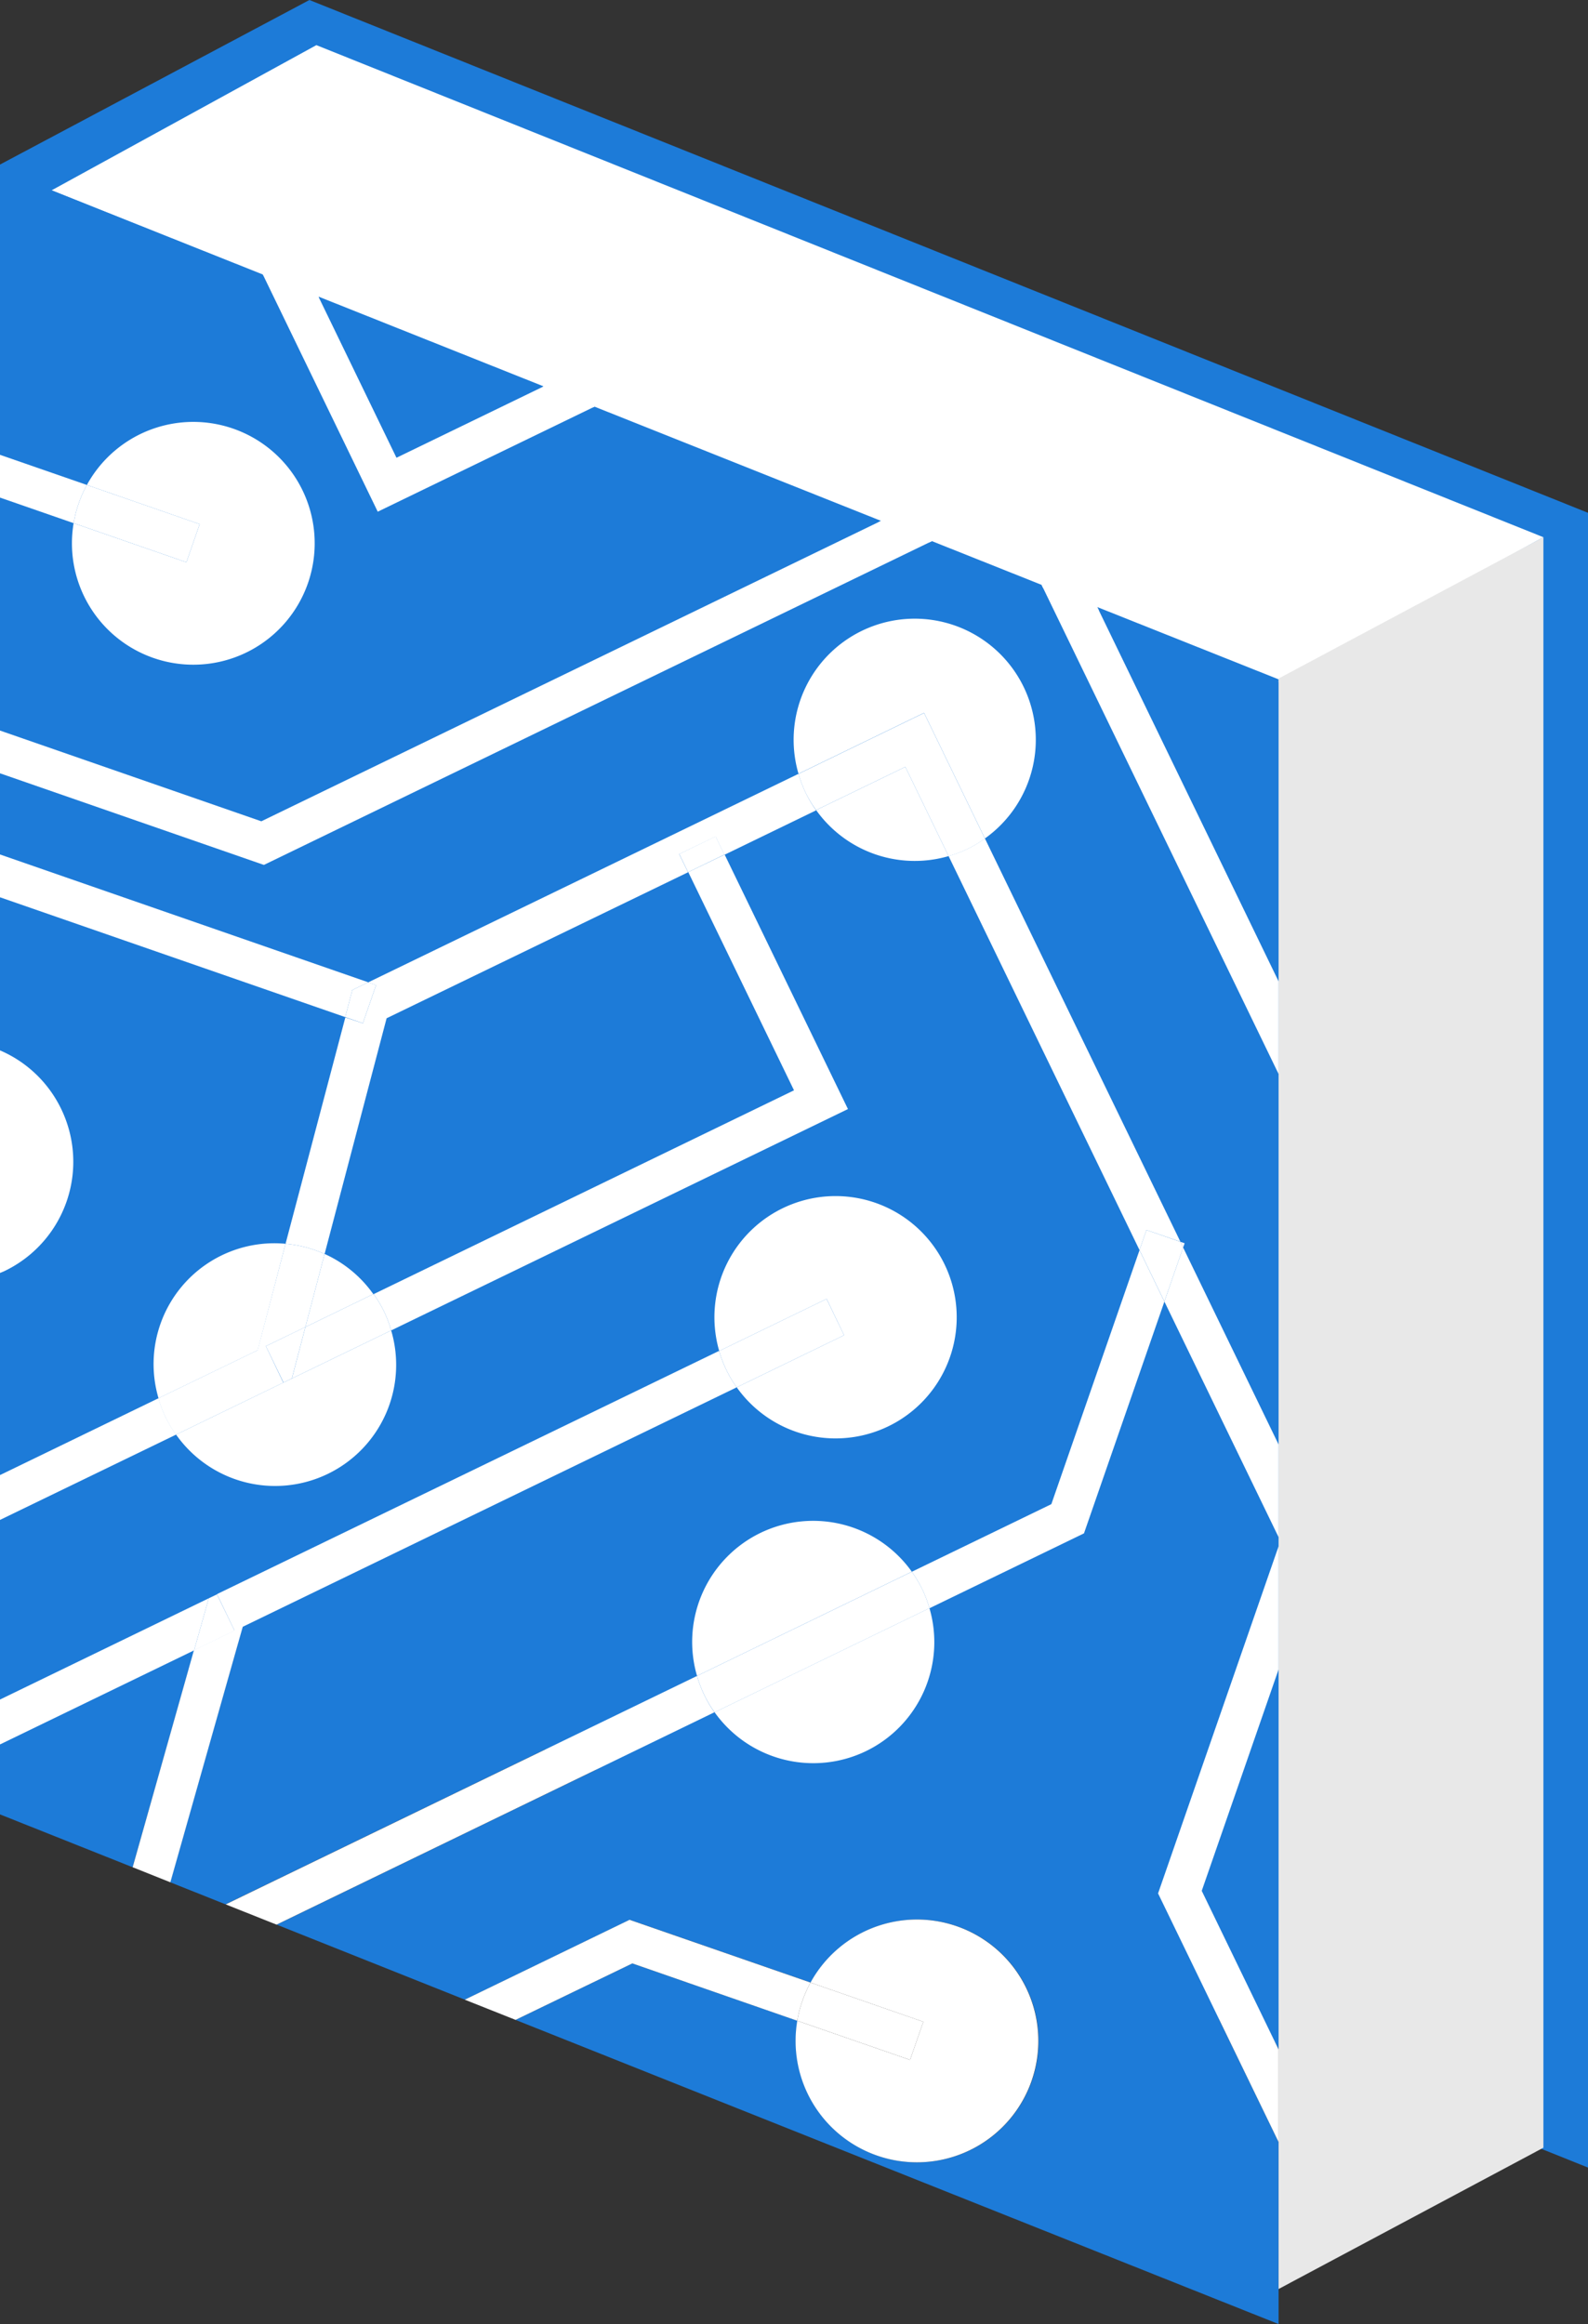 <svg xmlns="http://www.w3.org/2000/svg" viewBox="0 0 272 398"><rect x="0" y="0" width="272" height="398" fill="#333333" stroke="none"/><defs><style>.cls-1{fill:#1d7bd8;}.cls-2{fill:#fff;}.cls-3{fill:none;}.cls-4{fill:#e8e8e8;}</style></defs><g id="Layer_2" data-name="Layer 2"><g id="FINAL"><polygon class="cls-1" points="53 0 0 28.18 0 303 53 274.82 53 283.38 272 371.2 272 87.82 53 0"/><polygon class="cls-2" points="8.83 32.6 219 116.87 264.36 92 54.19 7.73 8.83 32.6"/><polygon class="cls-3" points="219 263.24 219 264.81 219.32 263.89 219 263.24"/><polygon class="cls-3" points="159.62 92.67 178.41 100.16 171.9 86.72 159.62 92.67"/><polygon class="cls-1" points="93.12 66.17 54.54 50.79 67.91 78.39 93.12 66.17"/><path class="cls-1" d="M219,264.81v-1.57l-19.56-40.35-13.77,39.68L159.2,275.4a20.73,20.73,0,0,1-36.8,17.83l-75,36.37,32.24,12.85,28.23-13.68,31,10.75a20.79,20.79,0,1,1-2.27,6.54l-28.29-9.82-20,9.67L219,398V366.83l-20.64-42.58Z"/><path class="cls-1" d="M136.77,132.51a20.74,20.74,0,1,1,31.93,11.08l33.48,69.07.73.25-.26.73L219,247.37V183.92l-40.59-83.76-18.79-7.49L45.2,148.12,0,132.43v13.9l63.07,21.89Z"/><path class="cls-1" d="M150.91,89.2,101.83,69.64l-37.13,18L45,47,0,29.06V77.89l14.88,5.16a20.79,20.79,0,1,1-2.27,6.54L0,85.21v39.9l44.76,15.54Z"/><polygon class="cls-1" points="219 116.34 187.94 103.96 219 168.06 219 116.34"/><polygon class="cls-1" points="219 350.97 219 285.9 205.84 323.81 219 350.97"/><path class="cls-2" d="M168.7,143.59a20.74,20.74,0,1,0-31.93-11.08l21.51-10.43Z"/><path class="cls-2" d="M155.88,352.76l-19.32-6.7a20.79,20.79,0,1,0,2.27-6.54l19.32,6.71Z"/><path class="cls-2" d="M148.34,299.88A20.74,20.74,0,0,0,159.2,275.4l-36.8,17.83A20.75,20.75,0,0,0,148.34,299.88Z"/><path class="cls-2" d="M31.93,96.29l-19.32-6.7a20.79,20.79,0,1,0,2.27-6.54L34.2,89.76Z"/><polygon class="cls-2" points="101.83 69.64 93.12 66.17 67.91 78.39 54.54 50.79 45.01 46.99 64.7 87.63 101.83 69.64"/><polygon class="cls-2" points="199.44 222.89 219 263.24 219 247.37 202.65 213.64 199.44 222.89"/><polygon class="cls-2" points="205.84 323.81 219 285.9 219 264.81 198.36 324.25 219 366.83 219 350.97 205.84 323.81"/><path class="cls-1" d="M38,215a20.59,20.59,0,0,1,10.91-2l10.22-38.82L0,153.65v26.23a20.68,20.68,0,0,1,10.46,10A20.76,20.76,0,0,1,.84,217.6c-.28.14-.56.24-.84.36v34.65l27.15-13.16A20.73,20.73,0,0,1,38,215Z"/><path class="cls-2" d="M48.91,213a20.69,20.69,0,0,0-21.76,26.45l17-8.22Z"/><path class="cls-2" d="M10.46,189.87A20.68,20.68,0,0,0,0,179.88V218c.28-.12.56-.22.84-.36A20.76,20.76,0,0,0,10.46,189.87Z"/><polygon class="cls-3" points="26.43 332.05 38.66 326.13 29.18 322.35 26.43 332.05"/><path class="cls-1" d="M130.24,262.52a20.75,20.75,0,0,1,25.94,6.65l23.9-11.58,15.1-43.51-32.7-67.47a20.74,20.74,0,0,1-22.69-7.88l-15.71,7.62,21.12,43.58L67,227.84a20.74,20.74,0,0,1-36.8,17.84L0,260.29v30.76l35.76-17.33,1.4-.68,86-41.68a20.77,20.77,0,1,1,3,6.22l-84.61,41-12.4,43.76,9.48,3.78L119.39,287A20.75,20.75,0,0,1,130.24,262.52Z"/><path class="cls-2" d="M144.58,228.66l-18.39,8.92a20.75,20.75,0,1,0-3-6.22l18.4-8.92Z"/><path class="cls-2" d="M139.79,138.73a20.74,20.74,0,0,0,22.69,7.88l-7.41-15.28Z"/><path class="cls-2" d="M48.56,236.76l-18.4,8.92A20.74,20.74,0,0,0,67,227.84l-17,8.23Z"/><path class="cls-2" d="M130.24,262.52A20.75,20.75,0,0,0,119.39,287l36.79-17.84A20.75,20.75,0,0,0,130.24,262.52Z"/><polygon class="cls-1" points="0 298.74 0 310.72 22.72 319.77 33.24 282.63 0 298.74"/><path class="cls-1" d="M63.94,221.62l72-34.9-18.1-37.36-51.63,25L55.6,214.74A20.6,20.6,0,0,1,63.94,221.62Z"/><path class="cls-2" d="M63.94,221.62a20.6,20.6,0,0,0-8.34-6.88l-3.29,12.52Z"/><path class="cls-2" d="M55.6,214.74l10.62-40.36,51.63-25-1.51-3.11,6.23-3,1.51,3.12,15.71-7.62a19.67,19.67,0,0,1-1.79-3,20.77,20.77,0,0,1-1.23-3.25l-73.7,35.71,1.35.47-2.27,6.54-3-1L48.91,213A20.86,20.86,0,0,1,55.6,214.74Z"/><path class="cls-2" d="M28.38,242.7a20,20,0,0,1-1.23-3.25L0,252.61v7.68l30.16-14.61A21.14,21.14,0,0,1,28.38,242.7Z"/><path class="cls-2" d="M162.48,146.61l32.7,67.47,1.19-3.44,5.81,2L168.7,143.59a19.25,19.25,0,0,1-6.22,3Z"/><path class="cls-2" d="M139.79,138.73l15.28-7.4,7.41,15.28a19.25,19.25,0,0,0,6.22-3l-10.42-21.51-21.51,10.43a20.77,20.77,0,0,0,1.23,3.25A19.67,19.67,0,0,0,139.79,138.73Z"/><path class="cls-2" d="M45.54,230.53l6.77-3.27,3.29-12.52A20.86,20.86,0,0,0,48.91,213l-4.79,18.23-17,8.22a20,20,0,0,0,1.23,3.25,21.14,21.14,0,0,0,1.78,3l18.4-8.92Z"/><path class="cls-2" d="M136.56,346.06a20.85,20.85,0,0,1,2.27-6.54l-31-10.75L79.61,342.45l8.7,3.46,20-9.67Z"/><path class="cls-2" d="M155.88,352.76l2.27-6.53-19.32-6.71a20.85,20.85,0,0,0-2.27,6.54Z"/><path class="cls-2" d="M126.19,237.58a19.29,19.29,0,0,1-1.79-3,20.29,20.29,0,0,1-1.23-3.24L37.16,273l3,6.22-6.94,3.37L22.72,319.77l6.46,2.58,12.4-43.76Z"/><path class="cls-2" d="M126.19,237.58l18.39-8.92-3-6.22-18.4,8.92a20.29,20.29,0,0,0,1.23,3.24A19.29,19.29,0,0,0,126.19,237.58Z"/><polygon class="cls-2" points="219 183.92 219 168.06 187.94 103.96 178.41 100.16 219 183.92"/><polygon class="cls-2" points="159.62 92.67 150.91 89.2 44.76 140.65 0 125.11 0 132.43 45.2 148.12 159.62 92.67"/><path class="cls-2" d="M14.88,83.05,0,77.89v7.32l12.61,4.38A20.85,20.85,0,0,1,14.88,83.05Z"/><path class="cls-2" d="M31.93,96.29l2.27-6.53L14.88,83.05a20.85,20.85,0,0,0-2.27,6.54Z"/><polygon class="cls-2" points="35.76 273.71 0 291.05 0 298.74 33.24 282.63 35.76 273.71"/><polygon class="cls-2" points="40.18 279.26 37.16 273.04 35.76 273.71 33.24 282.63 40.18 279.26"/><path class="cls-2" d="M180.08,257.59l-23.9,11.58a21.19,21.19,0,0,1,1.79,3,20,20,0,0,1,1.23,3.25l26.47-12.83,13.77-39.68-4.26-8.81Z"/><path class="cls-2" d="M120.62,290.25a20.29,20.29,0,0,1-1.23-3.24L38.66,326.13l8.71,3.47,75-36.37A20.06,20.06,0,0,1,120.62,290.25Z"/><path class="cls-2" d="M156.18,269.17,119.39,287a20.29,20.29,0,0,0,1.23,3.24,20.06,20.06,0,0,0,1.78,3l36.8-17.83a20,20,0,0,0-1.23-3.25A21.19,21.19,0,0,0,156.18,269.17Z"/><polygon class="cls-2" points="202.91 212.91 202.18 212.66 202.65 213.64 202.91 212.91"/><polygon class="cls-2" points="202.18 212.66 196.37 210.64 195.18 214.08 199.44 222.89 202.65 213.64 202.18 212.66"/><polygon class="cls-2" points="59.13 174.18 60.35 169.54 63.07 168.22 0 146.33 0 153.66 59.13 174.18"/><polygon class="cls-2" points="64.42 168.69 63.07 168.22 60.35 169.54 59.13 174.18 62.15 175.23 64.42 168.69"/><path class="cls-2" d="M136,186.72l-72,34.9a19.52,19.52,0,0,1,3,6.22l78.24-37.91-21.12-43.58-6.23,3Z"/><path class="cls-2" d="M63.94,221.62l-11.63,5.64L50,236.07l17-8.23a19.52,19.52,0,0,0-3-6.22Z"/><polygon class="cls-2" points="48.56 236.76 49.99 236.07 52.31 227.25 45.54 230.53 48.56 236.76"/><rect class="cls-2" x="116.75" y="144.57" width="6.92" height="3.46" transform="translate(-51.77 67.08) rotate(-25.86)"/><polygon class="cls-4" points="219 116.2 219 392 264.36 367.8 264.36 92 219 116.2"/></g></g></svg>